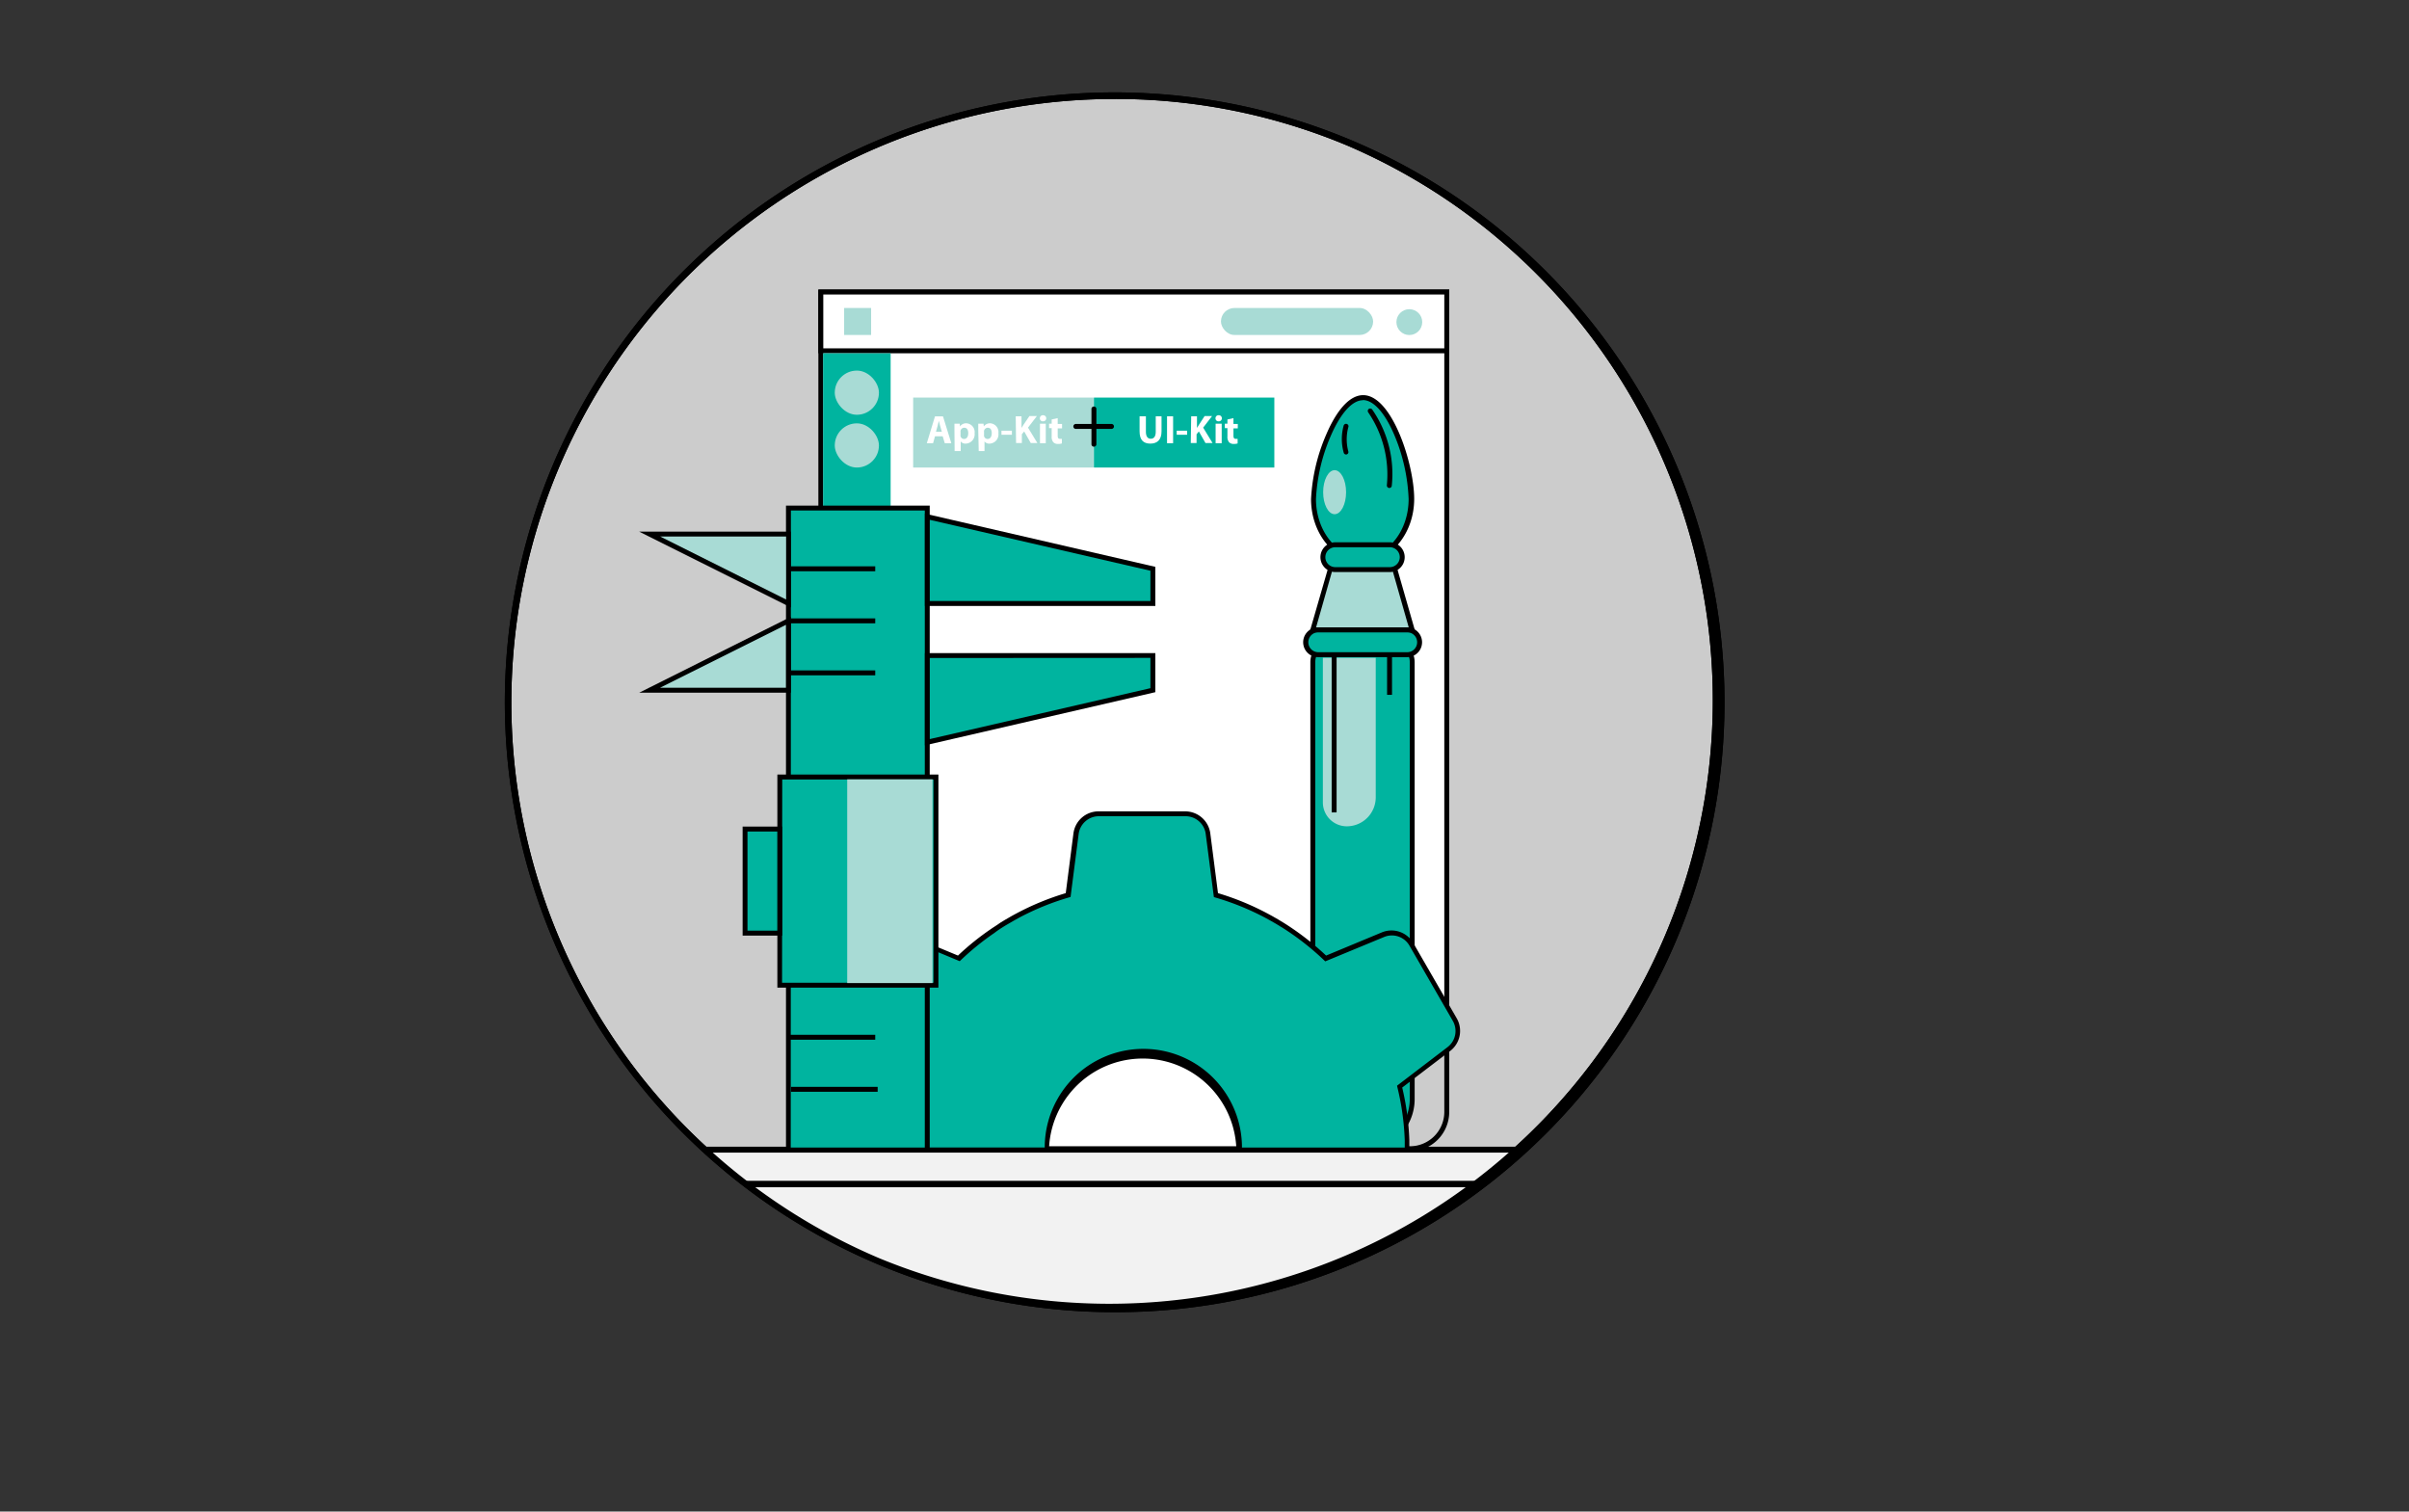 <svg xmlns="http://www.w3.org/2000/svg" xmlns:xlink="http://www.w3.org/1999/xlink" viewBox="0 0 416 261"><rect x="0" y="0" width="416" height="261" fill="#333333" stroke="none"/><defs><style>.cls-1{fill:none;}.cls-2{fill:#ccc;}.cls-3{clip-path:url(#clip-path);}.cls-4{fill:#f2f2f2;}.cls-5{fill:#fff;}.cls-6{fill:#a8dbd5;}.cls-7{fill:#00b49f;}</style><clipPath id="clip-path"><circle class="cls-1" cx="192.36" cy="121.39" r="104.75"/></clipPath></defs><title>application</title><g id="Ebene_2" data-name="Ebene 2"><circle class="cls-2" cx="192.47" cy="121.28" r="104.75"/><path d="M192.47,226.58a105.32,105.32,0,0,1-41-202.32,105.33,105.33,0,0,1,82,194.05A104.63,104.63,0,0,1,192.47,226.58Zm0-209.49a104.22,104.22,0,0,0-40.56,200.2A104.22,104.22,0,0,0,233,25.28,103.39,103.39,0,0,0,192.47,17.09Z"/><g class="cls-3"><rect class="cls-4" x="124.51" y="204.26" width="131.93" height="28.73"/><path d="M257,233.54H124V203.71H257Zm-131.92-1.1H255.89V204.81H125.07Z"/><rect class="cls-4" x="114.13" y="198.52" width="154.91" height="5.97"/><path d="M269.59,205h-156V198h156Zm-154.91-1.11H268.49v-4.86H114.68Z"/></g><path d="M192.47,226.58a105.32,105.32,0,0,1-41-202.32,105.33,105.33,0,0,1,82,194.05A104.63,104.63,0,0,1,192.47,226.58Zm0-209.49a104.22,104.22,0,0,0-40.56,200.2A104.22,104.22,0,0,0,233,25.28,103.39,103.39,0,0,0,192.47,17.09Z"/></g><g id="Ebene_11" data-name="Ebene 11"><path class="cls-5" d="M141.74,50.42H249.84a0,0,0,0,1,0,0V168.36a30,30,0,0,1-30,30H171.74a30,30,0,0,1-30-30V50.42a0,0,0,0,1,0,0Z"/><path d="M243.48,198.79H148.1a6.79,6.79,0,0,1-6.78-6.78V50H250.26V192A6.79,6.79,0,0,1,243.48,198.79ZM142.17,50.85V192a5.94,5.94,0,0,0,5.93,5.93h95.38a5.94,5.94,0,0,0,5.93-5.93V50.85Z"/><rect class="cls-5" x="141.74" y="50.42" width="108.09" height="10.17"/><path d="M250.26,61H141.32V50H250.26Zm-108.09-.85H249.41V50.85H142.17Z"/><rect class="cls-6" x="145.77" y="53.18" width="4.66" height="4.66"/><rect class="cls-6" x="210.84" y="53.18" width="26.28" height="4.66" rx="2.33"/><circle class="cls-6" cx="243.37" cy="55.62" r="2.23"/><path class="cls-7" d="M142.14,61H153.8a0,0,0,0,1,0,0V197.94a0,0,0,0,1,0,0h0a11.66,11.66,0,0,1-11.66-11.66V61A0,0,0,0,1,142.14,61Z"/><rect class="cls-6" x="144.15" y="63.99" width="7.63" height="7.63" rx="3.82"/><rect class="cls-6" x="144.15" y="73.1" width="7.63" height="7.63" rx="3.82"/><path class="cls-7" d="M230.13,110.9h10.3a3.43,3.43,0,0,1,3.43,3.43v75.45a8.58,8.58,0,0,1-8.58,8.58h0a8.58,8.58,0,0,1-8.58-8.58V114.33a3.43,3.43,0,0,1,3.43-3.43Z"/><path d="M235.28,198.79a9,9,0,0,1-9-9V114.33a3.86,3.86,0,0,1,3.85-3.85h10.3a3.86,3.86,0,0,1,3.86,3.85v75.45A9,9,0,0,1,235.28,198.79Zm-5.15-87.47a3,3,0,0,0-3,3v75.45a8.17,8.17,0,0,0,8.16,8.16h0a8.17,8.17,0,0,0,8.16-8.16V114.33a3,3,0,0,0-3-3Z"/><rect class="cls-7" x="225.46" y="108.76" width="19.64" height="4.29" rx="2.15"/><path d="M243,113.47H227.61a2.57,2.57,0,0,1,0-5.14H243a2.57,2.57,0,0,1,0,5.14Zm-15.35-4.29a1.72,1.72,0,0,0,0,3.44H243a1.72,1.72,0,0,0,0-3.44Z"/><path class="cls-7" d="M243.74,86.14c0-5.75-3.72-17.49-8.39-17.49s-8.52,11.74-8.52,17.49,3.78,10.4,8.45,10.4S243.74,91.89,243.74,86.14Z"/><path d="M235.28,97c-4.89,0-8.88-4.86-8.88-10.83A31.88,31.88,0,0,1,229,75.08c1.08-2.56,3.36-6.85,6.4-6.85,5,0,8.81,11.94,8.81,17.91S240.18,97,235.28,97Zm.07-27.89c-1.86,0-3.91,2.3-5.62,6.33a31,31,0,0,0-2.48,10.73c0,5.5,3.6,10,8,10s8-4.48,8-10A31.52,31.52,0,0,0,240.9,75.4C239.24,71.38,237.22,69.08,235.35,69.08Z"/><polygon class="cls-6" points="243.86 108.75 226.7 108.75 230 97.37 240.6 97.37 243.86 108.75"/><path d="M244.43,109.18H226.14l3.54-12.24h11.24Zm-17.16-.85h16l-3-10.54h-10Z"/><rect class="cls-7" x="228.43" y="94.07" width="13.7" height="4.29" rx="2.15"/><path d="M240,98.78h-9.41a2.57,2.57,0,0,1,0-5.14H240a2.57,2.57,0,0,1,0,5.14Zm-9.41-4.29a1.72,1.72,0,1,0,0,3.44H240a1.72,1.72,0,0,0,0-3.44Z"/><rect x="239.53" y="113.05" width="0.85" height="6.93"/><path class="cls-7" d="M232.45,73.6a8.25,8.25,0,0,0,0,4.46"/><path d="M232.45,78.48a.42.42,0,0,1-.41-.32,8.64,8.64,0,0,1,0-4.7.43.43,0,0,1,.55-.25.42.42,0,0,1,.25.54h0a8,8,0,0,0,0,4.21.42.42,0,0,1-.31.51Z"/><path class="cls-7" d="M236.58,71a19.23,19.23,0,0,1,3.3,12.88"/><path d="M239.88,84.26h0a.44.44,0,0,1-.39-.46,19.06,19.06,0,0,0-3.2-12.57.43.43,0,0,1,.06-.6.44.44,0,0,1,.6.07,19.49,19.49,0,0,1,3.39,13.17A.42.42,0,0,1,239.88,84.26Z"/><ellipse class="cls-6" cx="230.47" cy="84.99" rx="1.98" ry="3.8"/><path class="cls-6" d="M228.49,113.59h9.08a0,0,0,0,1,0,0v24.09a5,5,0,0,1-5,5h0a4.13,4.13,0,0,1-4.13-4.13V113.59A0,0,0,0,1,228.49,113.59Z"/><rect x="229.96" y="113.05" width="0.85" height="27.23"/><path class="cls-7" d="M197.32,181.94a16.61,16.61,0,0,1,16.61,16.61H243v-.48c0-.33,0-.65,0-.94v-.26a46.31,46.31,0,0,0-1.28-9.25l8.5-6.49a3.92,3.92,0,0,0,1-5.08l-7.5-13a3.92,3.92,0,0,0-4.91-1.66l-9.87,4.12a45.83,45.83,0,0,0-7.39-5.74l-.19-.13-.8-.48-.92-.53-.79-.43-.16-.09a45.91,45.91,0,0,0-8.69-3.53L208.63,144a3.91,3.91,0,0,0-3.89-3.42h-15a3.93,3.93,0,0,0-3.89,3.42l-1.37,10.61a46,46,0,0,0-8.69,3.54l-.21.11-.63.35-1.13.65-.66.41-.22.13c-.48.3-.95.61-1.47,1l-.09.06a45.12,45.12,0,0,0-5.83,4.73l-9.87-4.12a3.91,3.91,0,0,0-4.91,1.65l-7.5,13a3.92,3.92,0,0,0,1,5.08l8.5,6.49a45.8,45.8,0,0,0-1.28,9.22V197s0,.08,0,.12l0,1.44h29.24A16.61,16.61,0,0,1,197.32,181.94Z"/><path d="M243.44,199H213.51v-.43a16.19,16.19,0,0,0-32.37,0V199H151l0-1.88v-.28a46.49,46.49,0,0,1,1.22-9L144,181.47a4.36,4.36,0,0,1-1.13-5.63l7.5-13a4.36,4.36,0,0,1,5.44-1.84l9.62,4a45.52,45.52,0,0,1,5.67-4.57l.07-.05,0,0c.44-.3,1-.64,1.49-1l.22-.14.43-.26.23-.14,1.14-.66.64-.35.21-.11a46.48,46.48,0,0,1,8.51-3.5l1.33-10.33a4.36,4.36,0,0,1,4.31-3.79h15a4.37,4.37,0,0,1,4.32,3.79l1.33,10.33a46.35,46.35,0,0,1,8.5,3.49l.17.09.79.43.92.53.81.49.2.12A47.57,47.57,0,0,1,229,165l9.62-4a4.36,4.36,0,0,1,5.44,1.84l7.5,13a4.36,4.36,0,0,1-1.13,5.63l-8.29,6.32a45.84,45.84,0,0,1,1.23,9.06v.27c0,.29,0,.61,0,.94Zm-29.09-.85h28.23v-.06c0-.32,0-.64,0-.92v-.27a45.32,45.32,0,0,0-1.27-9.16l-.06-.27,8.72-6.66a3.5,3.5,0,0,0,.91-4.53l-7.49-13A3.5,3.5,0,0,0,239,161.8L228.85,166l-.2-.19a45.93,45.93,0,0,0-7.32-5.7l-.2-.11c-.25-.17-.51-.32-.79-.49l-.91-.52-.78-.43-.15-.08a45.44,45.44,0,0,0-8.62-3.5l-.26-.08L208.21,144a3.51,3.51,0,0,0-3.47-3.06h-15a3.52,3.52,0,0,0-3.47,3.06l-1.4,10.88-.27.08a45.47,45.47,0,0,0-8.61,3.5l-.2.11-.63.35-1.35.78-.43.26-.22.14c-.41.26-.85.54-1.45,1l0,0,0,0h0a46,46,0,0,0-5.78,4.68l-.2.19-10.13-4.22a3.51,3.51,0,0,0-4.38,1.48l-7.49,13a3.5,3.5,0,0,0,.9,4.53l8.73,6.66-.07.27a45.43,45.43,0,0,0-1.27,9.13V197a.71.71,0,0,1,0,.14l0,1h28.39a17,17,0,0,1,34.06,0Z"/><rect class="cls-7" x="136.16" y="87.73" width="23.97" height="110.85"/><path d="M160.55,199H135.73V87.3h24.82Zm-24-.85H159.7v-110H136.58Z"/><polygon class="cls-7" points="160.14 89.22 160.14 104.2 199.09 104.2 199.09 98.21 160.14 89.22"/><path d="M199.51,104.63H159.72V88.69l39.79,9.19Zm-38.95-.85h38.1V98.55l-38.1-8.79Z"/><polygon class="cls-7" points="160.14 128.17 160.14 113.19 199.09 113.19 199.09 119.18 160.14 128.17"/><path d="M159.72,128.7V112.77h39.79v6.75Zm.84-15.08v14l38.1-8.79v-5.23Z"/><polygon class="cls-6" points="136.14 92.22 112.18 92.22 136.14 104.2 136.14 92.22"/><path d="M136.57,104.89,110.38,91.8h26.19ZM114,92.64l21.75,10.88V92.64Z"/><polygon class="cls-6" points="136.14 119.18 112.18 119.18 136.14 107.2 136.14 119.18"/><path d="M136.57,119.61H110.38l26.19-13.1Zm-22.6-.85h21.75V107.89Z"/><rect class="cls-7" x="134.66" y="134.16" width="26.96" height="35.95"/><path d="M162.05,170.54H134.24v-36.8h27.81Zm-27-.85H161.2v-35.1H135.08Z"/><rect class="cls-7" x="128.67" y="143.15" width="5.99" height="17.98"/><path d="M135.08,161.55h-6.84V142.73h6.84Zm-6-.85h5.15V143.58h-5.15Z"/><rect x="136.16" y="97.79" width="14.98" height="0.85"/><rect x="136.16" y="106.78" width="14.98" height="0.85"/><rect x="136.16" y="115.76" width="14.98" height="0.85"/><rect x="136.16" y="178.68" width="14.98" height="0.85"/><rect x="136.58" y="187.67" width="14.98" height="0.85"/><rect class="cls-6" x="146.3" y="134.57" width="14.73" height="35.18"/><rect class="cls-6" x="157.69" y="68.65" width="31.16" height="12.08"/><path class="cls-5" d="M161.46,75.34l-.33,1.19h-1.08l1.41-4.64h1.38l1.44,4.64h-1.13l-.36-1.19Zm1.18-.79-.29-1c-.08-.28-.16-.62-.23-.89h0c-.07.27-.13.62-.21.89l-.28,1Z"/><path class="cls-5" d="M164.82,74.29c0-.44,0-.82,0-1.13h.91l.05.47h0a1.28,1.28,0,0,1,1.12-.54,1.52,1.52,0,0,1,1.4,1.71,1.6,1.6,0,0,1-1.53,1.8,1,1,0,0,1-.87-.38h0v1.67h-1.05Zm1.05.79a.72.72,0,0,0,0,.22.62.62,0,0,0,.61.5c.45,0,.72-.38.72-1s-.24-.94-.71-.94a.65.65,0,0,0-.62.53.52.52,0,0,0,0,.18Z"/><path class="cls-5" d="M168.93,74.29c0-.44,0-.82,0-1.13h.91l.05.47h0a1.3,1.3,0,0,1,1.13-.54,1.52,1.52,0,0,1,1.39,1.71,1.59,1.59,0,0,1-1.52,1.8,1,1,0,0,1-.88-.38h0v1.67h-1Zm1,.79a.72.72,0,0,0,0,.22.63.63,0,0,0,.61.5c.45,0,.72-.38.72-1s-.24-.94-.71-.94a.66.66,0,0,0-.62.53.52.52,0,0,0,0,.18Z"/><path class="cls-5" d="M174.74,74.37v.7h-1.8v-.7Z"/><path class="cls-5" d="M175.4,71.89h1v2h0c.11-.18.22-.34.32-.51l1.05-1.54h1.29l-1.54,2,1.62,2.66H178l-1.14-2-.4.48v1.52h-1Z"/><path class="cls-5" d="M180.67,72.23a.52.52,0,0,1-.56.52.5.5,0,0,1-.54-.52.51.51,0,0,1,.55-.53A.52.52,0,0,1,180.67,72.23Zm-1.08,4.3V73.16h1v3.37Z"/><path class="cls-5" d="M182.65,72.2v1h.75v.77h-.75v1.22c0,.41.09.59.41.59l.31,0v.79a2.25,2.25,0,0,1-.69.09,1.11,1.11,0,0,1-.78-.29,1.42,1.42,0,0,1-.29-1V73.93h-.45v-.77h.45v-.73Z"/><rect class="cls-7" x="188.9" y="68.65" width="31.16" height="12.08"/><path class="cls-5" d="M197.88,71.89v2.67c0,.8.31,1.2.84,1.2s.86-.38.86-1.2V71.89h1v2.6c0,1.43-.72,2.11-1.93,2.11s-1.86-.64-1.86-2.12V71.89Z"/><path class="cls-5" d="M202.58,71.89v4.64h-1.05V71.89Z"/><path class="cls-5" d="M205,74.37v.7h-1.8v-.7Z"/><path class="cls-5" d="M205.7,71.89h1v2h0c.11-.18.22-.34.32-.51l1-1.54h1.29l-1.54,2,1.62,2.66h-1.22l-1.14-2-.4.48v1.52h-1Z"/><path class="cls-5" d="M211,72.23a.52.52,0,0,1-.56.52.5.5,0,0,1-.54-.52.51.51,0,0,1,.55-.53A.52.52,0,0,1,211,72.23Zm-1.08,4.3V73.16h1.05v3.37Z"/><path class="cls-5" d="M213,72.2v1h.75v.77H213v1.22c0,.41.09.59.41.59l.31,0v.79a2.25,2.25,0,0,1-.69.09,1.11,1.11,0,0,1-.78-.29,1.42,1.42,0,0,1-.29-1V73.93h-.45v-.77h.45v-.73Z"/><path d="M188.9,77.13a.42.42,0,0,1-.42-.42V70.56a.43.43,0,0,1,.85,0v6.15A.42.42,0,0,1,188.9,77.13Z"/><path d="M192,74.06h-6.15a.43.43,0,1,1,0-.85H192a.43.43,0,0,1,0,.85Z"/></g></svg>